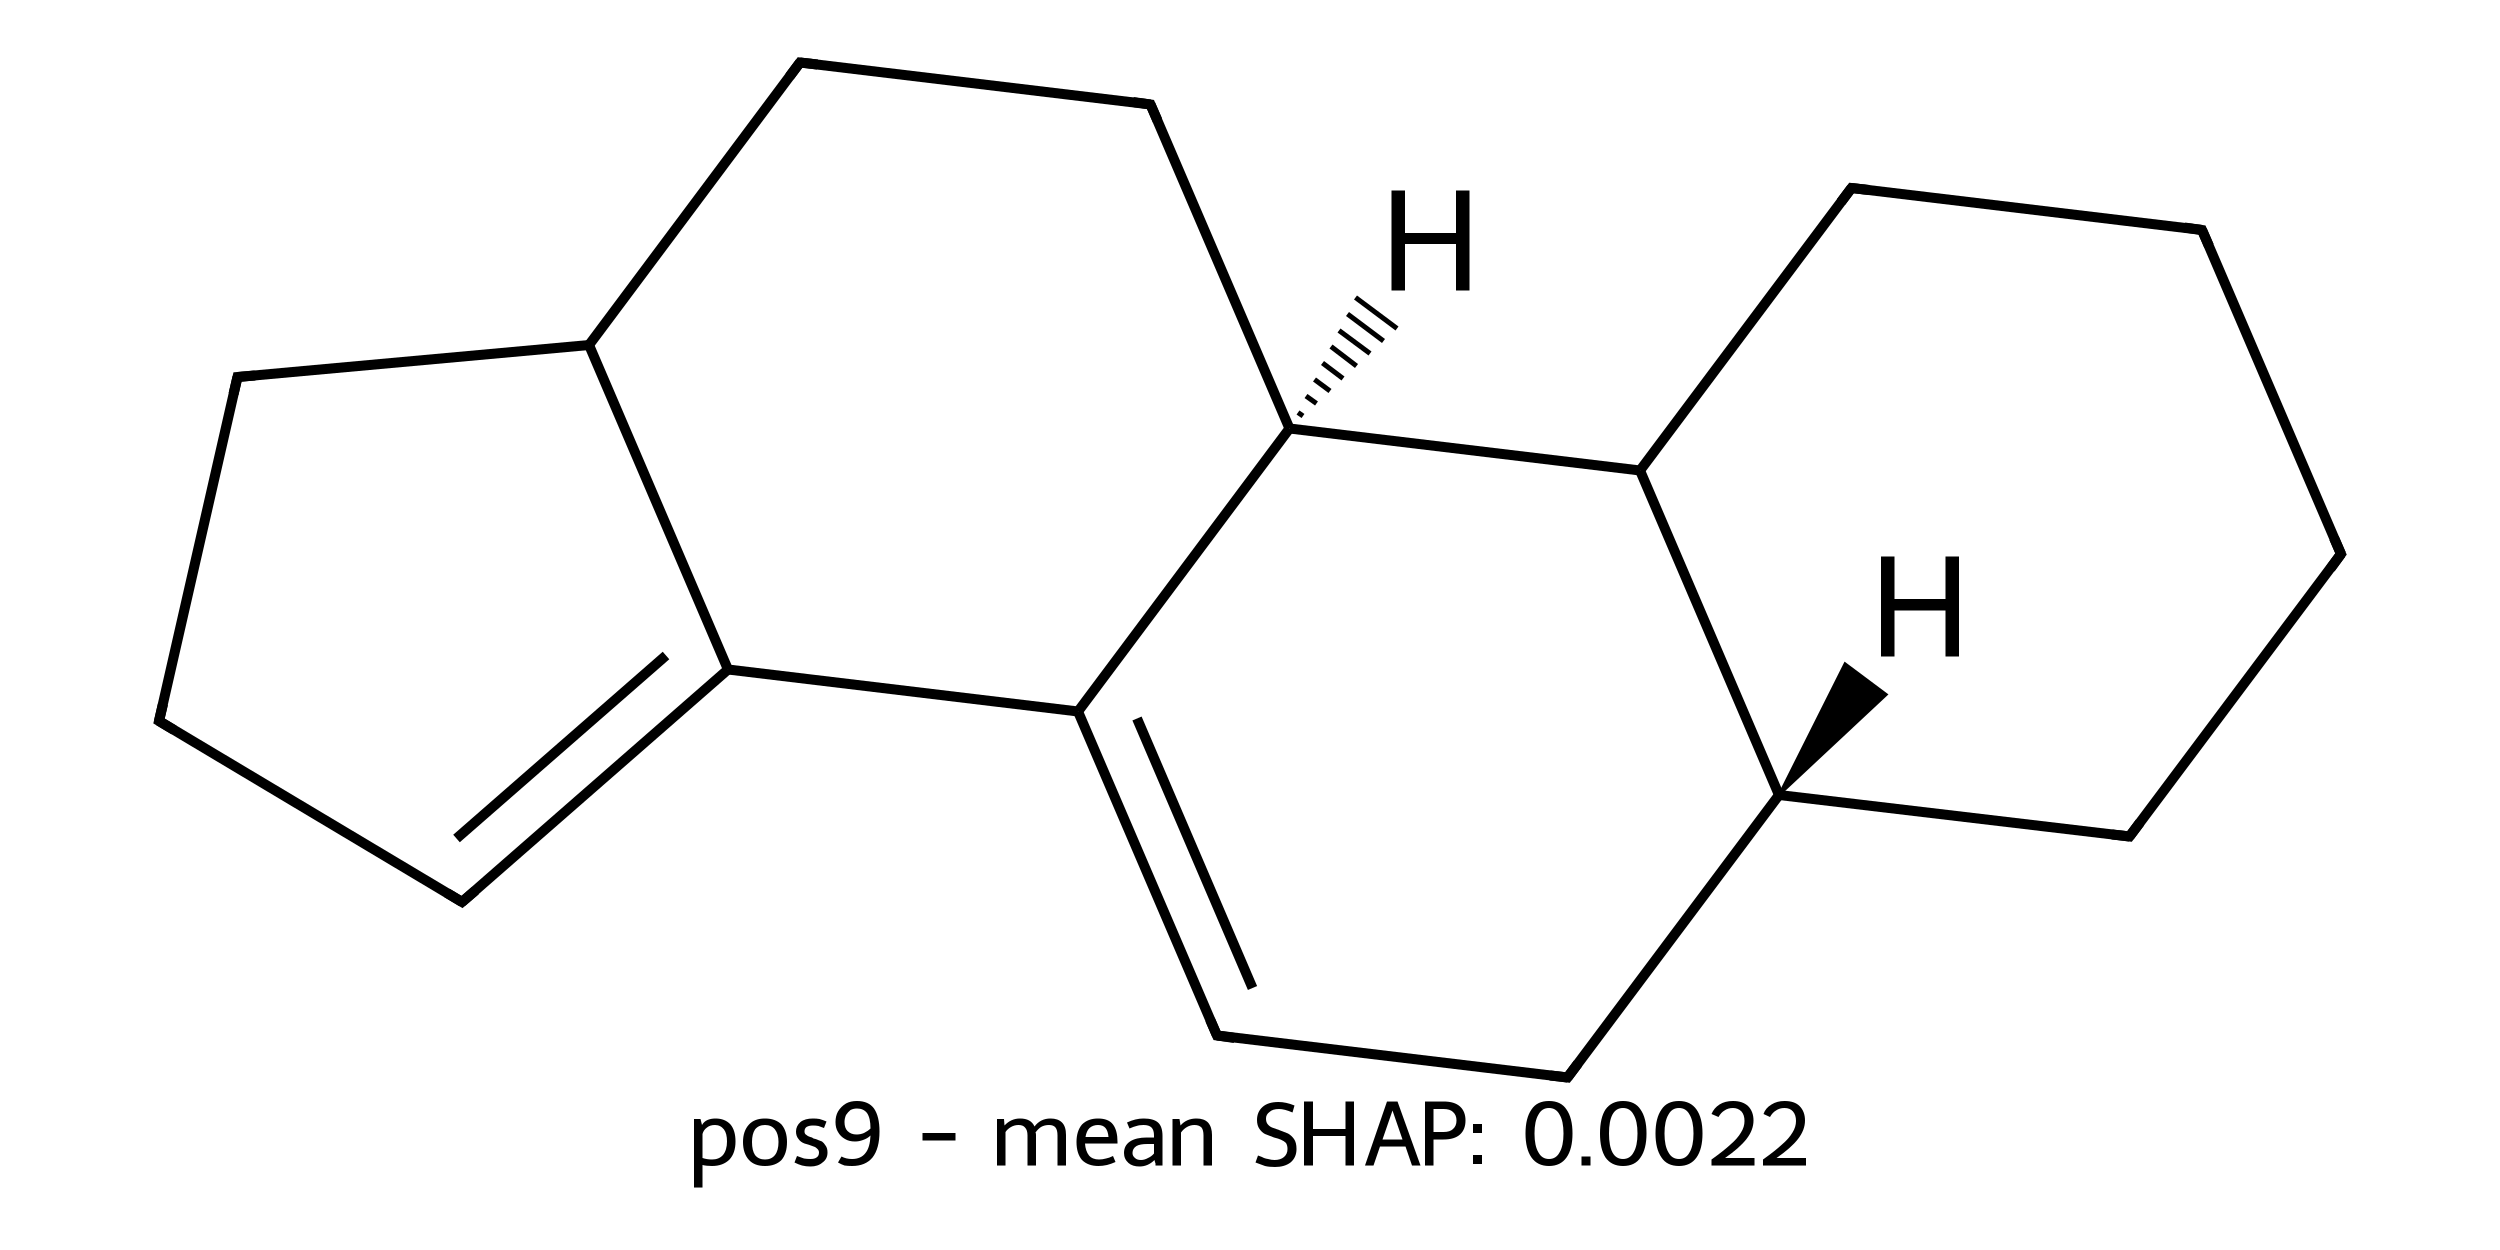<?xml version='1.0' encoding='iso-8859-1'?>
<svg version='1.1' baseProfile='full'
              xmlns='http://www.w3.org/2000/svg'
                      xmlns:rdkit='http://www.rdkit.org/xml'
                      xmlns:xlink='http://www.w3.org/1999/xlink'
                  xml:space='preserve'
width='500px' height='250px' viewBox='0 0 500 250'>
<!-- END OF HEADER -->
<rect style='opacity:1.0;fill:#FFFFFF;stroke:none' width='500.0' height='250.0' x='0.0' y='0.0'> </rect>
<path class='bond-0 atom-0 atom-1' d='M 92.4,180.4 L 145.6,133.9' style='fill:none;fill-rule:evenodd;stroke:#000000;stroke-width:2.0px;stroke-linecap:butt;stroke-linejoin:miter;stroke-opacity:1' />
<path class='bond-0 atom-0 atom-1' d='M 91.3,167.7 L 133.2,131.1' style='fill:none;fill-rule:evenodd;stroke:#000000;stroke-width:2.0px;stroke-linecap:butt;stroke-linejoin:miter;stroke-opacity:1' />
<path class='bond-1 atom-1 atom-2' d='M 145.6,133.9 L 215.6,142.3' style='fill:none;fill-rule:evenodd;stroke:#000000;stroke-width:2.0px;stroke-linecap:butt;stroke-linejoin:miter;stroke-opacity:1' />
<path class='bond-2 atom-2 atom-3' d='M 215.6,142.3 L 243.4,207.1' style='fill:none;fill-rule:evenodd;stroke:#000000;stroke-width:2.0px;stroke-linecap:butt;stroke-linejoin:miter;stroke-opacity:1' />
<path class='bond-2 atom-2 atom-3' d='M 227.4,143.7 L 250.5,197.6' style='fill:none;fill-rule:evenodd;stroke:#000000;stroke-width:2.0px;stroke-linecap:butt;stroke-linejoin:miter;stroke-opacity:1' />
<path class='bond-3 atom-3 atom-4' d='M 243.4,207.1 L 313.5,215.5' style='fill:none;fill-rule:evenodd;stroke:#000000;stroke-width:2.0px;stroke-linecap:butt;stroke-linejoin:miter;stroke-opacity:1' />
<path class='bond-4 atom-4 atom-5' d='M 313.5,215.5 L 355.8,159.0' style='fill:none;fill-rule:evenodd;stroke:#000000;stroke-width:2.0px;stroke-linecap:butt;stroke-linejoin:miter;stroke-opacity:1' />
<path class='bond-5 atom-5 atom-6' d='M 355.8,159.0 L 425.9,167.3' style='fill:none;fill-rule:evenodd;stroke:#000000;stroke-width:2.0px;stroke-linecap:butt;stroke-linejoin:miter;stroke-opacity:1' />
<path class='bond-6 atom-6 atom-7' d='M 425.9,167.3 L 468.2,110.8' style='fill:none;fill-rule:evenodd;stroke:#000000;stroke-width:2.0px;stroke-linecap:butt;stroke-linejoin:miter;stroke-opacity:1' />
<path class='bond-7 atom-7 atom-8' d='M 468.2,110.8 L 440.4,46.0' style='fill:none;fill-rule:evenodd;stroke:#000000;stroke-width:2.0px;stroke-linecap:butt;stroke-linejoin:miter;stroke-opacity:1' />
<path class='bond-8 atom-8 atom-9' d='M 440.4,46.0 L 370.3,37.6' style='fill:none;fill-rule:evenodd;stroke:#000000;stroke-width:2.0px;stroke-linecap:butt;stroke-linejoin:miter;stroke-opacity:1' />
<path class='bond-9 atom-9 atom-10' d='M 370.3,37.6 L 328.0,94.1' style='fill:none;fill-rule:evenodd;stroke:#000000;stroke-width:2.0px;stroke-linecap:butt;stroke-linejoin:miter;stroke-opacity:1' />
<path class='bond-10 atom-10 atom-11' d='M 328.0,94.1 L 257.9,85.7' style='fill:none;fill-rule:evenodd;stroke:#000000;stroke-width:2.0px;stroke-linecap:butt;stroke-linejoin:miter;stroke-opacity:1' />
<path class='bond-11 atom-11 atom-12' d='M 257.9,85.7 L 230.1,20.9' style='fill:none;fill-rule:evenodd;stroke:#000000;stroke-width:2.0px;stroke-linecap:butt;stroke-linejoin:miter;stroke-opacity:1' />
<path class='bond-12 atom-12 atom-13' d='M 230.1,20.9 L 160.0,12.5' style='fill:none;fill-rule:evenodd;stroke:#000000;stroke-width:2.0px;stroke-linecap:butt;stroke-linejoin:miter;stroke-opacity:1' />
<path class='bond-13 atom-13 atom-14' d='M 160.0,12.5 L 117.8,69.0' style='fill:none;fill-rule:evenodd;stroke:#000000;stroke-width:2.0px;stroke-linecap:butt;stroke-linejoin:miter;stroke-opacity:1' />
<path class='bond-14 atom-14 atom-15' d='M 117.8,69.0 L 47.5,75.4' style='fill:none;fill-rule:evenodd;stroke:#000000;stroke-width:2.0px;stroke-linecap:butt;stroke-linejoin:miter;stroke-opacity:1' />
<path class='bond-15 atom-15 atom-16' d='M 47.5,75.4 L 31.8,144.2' style='fill:none;fill-rule:evenodd;stroke:#000000;stroke-width:2.0px;stroke-linecap:butt;stroke-linejoin:miter;stroke-opacity:1' />
<path class='bond-16 atom-16 atom-0' d='M 31.8,144.2 L 92.4,180.4' style='fill:none;fill-rule:evenodd;stroke:#000000;stroke-width:2.0px;stroke-linecap:butt;stroke-linejoin:miter;stroke-opacity:1' />
<path class='bond-17 atom-14 atom-1' d='M 117.8,69.0 L 145.6,133.9' style='fill:none;fill-rule:evenodd;stroke:#000000;stroke-width:2.0px;stroke-linecap:butt;stroke-linejoin:miter;stroke-opacity:1' />
<path class='bond-18 atom-11 atom-2' d='M 257.9,85.7 L 215.6,142.3' style='fill:none;fill-rule:evenodd;stroke:#000000;stroke-width:2.0px;stroke-linecap:butt;stroke-linejoin:miter;stroke-opacity:1' />
<path class='bond-19 atom-10 atom-5' d='M 328.0,94.1 L 355.8,159.0' style='fill:none;fill-rule:evenodd;stroke:#000000;stroke-width:2.0px;stroke-linecap:butt;stroke-linejoin:miter;stroke-opacity:1' />
<path class='bond-20 atom-5 atom-17' d='M 355.8,159.0 L 369.0,132.7 L 377.3,138.9 Z' style='fill:#000000;fill-rule:evenodd;fill-opacity:1;stroke:#000000;stroke-width:0.5px;stroke-linecap:butt;stroke-linejoin:miter;stroke-opacity:1;' />
<path class='bond-21 atom-11 atom-18' d='M 259.6,82.5 L 260.6,83.2' style='fill:none;fill-rule:evenodd;stroke:#000000;stroke-width:1.0px;stroke-linecap:butt;stroke-linejoin:miter;stroke-opacity:1' />
<path class='bond-21 atom-11 atom-18' d='M 261.2,79.2 L 263.3,80.7' style='fill:none;fill-rule:evenodd;stroke:#000000;stroke-width:1.0px;stroke-linecap:butt;stroke-linejoin:miter;stroke-opacity:1' />
<path class='bond-21 atom-11 atom-18' d='M 262.9,75.9 L 266.0,78.2' style='fill:none;fill-rule:evenodd;stroke:#000000;stroke-width:1.0px;stroke-linecap:butt;stroke-linejoin:miter;stroke-opacity:1' />
<path class='bond-21 atom-11 atom-18' d='M 264.5,72.6 L 268.6,75.7' style='fill:none;fill-rule:evenodd;stroke:#000000;stroke-width:1.0px;stroke-linecap:butt;stroke-linejoin:miter;stroke-opacity:1' />
<path class='bond-21 atom-11 atom-18' d='M 266.2,69.3 L 271.3,73.2' style='fill:none;fill-rule:evenodd;stroke:#000000;stroke-width:1.0px;stroke-linecap:butt;stroke-linejoin:miter;stroke-opacity:1' />
<path class='bond-21 atom-11 atom-18' d='M 267.8,66.1 L 274.0,70.7' style='fill:none;fill-rule:evenodd;stroke:#000000;stroke-width:1.0px;stroke-linecap:butt;stroke-linejoin:miter;stroke-opacity:1' />
<path class='bond-21 atom-11 atom-18' d='M 269.5,62.8 L 276.7,68.2' style='fill:none;fill-rule:evenodd;stroke:#000000;stroke-width:1.0px;stroke-linecap:butt;stroke-linejoin:miter;stroke-opacity:1' />
<path class='bond-21 atom-11 atom-18' d='M 271.1,59.5 L 279.4,65.7' style='fill:none;fill-rule:evenodd;stroke:#000000;stroke-width:1.0px;stroke-linecap:butt;stroke-linejoin:miter;stroke-opacity:1' />
<path d='M 95.1,178.1 L 92.4,180.4 L 89.4,178.6' style='fill:none;stroke:#000000;stroke-width:2.0px;stroke-linecap:butt;stroke-linejoin:miter;stroke-opacity:1;' />
<path d='M 242.0,203.9 L 243.4,207.1 L 246.9,207.6' style='fill:none;stroke:#000000;stroke-width:2.0px;stroke-linecap:butt;stroke-linejoin:miter;stroke-opacity:1;' />
<path d='M 310.0,215.1 L 313.5,215.5 L 315.6,212.7' style='fill:none;stroke:#000000;stroke-width:2.0px;stroke-linecap:butt;stroke-linejoin:miter;stroke-opacity:1;' />
<path d='M 422.4,166.9 L 425.9,167.3 L 428.0,164.5' style='fill:none;stroke:#000000;stroke-width:2.0px;stroke-linecap:butt;stroke-linejoin:miter;stroke-opacity:1;' />
<path d='M 466.1,113.7 L 468.2,110.8 L 466.8,107.6' style='fill:none;stroke:#000000;stroke-width:2.0px;stroke-linecap:butt;stroke-linejoin:miter;stroke-opacity:1;' />
<path d='M 441.8,49.2 L 440.4,46.0 L 436.9,45.5' style='fill:none;stroke:#000000;stroke-width:2.0px;stroke-linecap:butt;stroke-linejoin:miter;stroke-opacity:1;' />
<path d='M 373.8,38.0 L 370.3,37.6 L 368.2,40.4' style='fill:none;stroke:#000000;stroke-width:2.0px;stroke-linecap:butt;stroke-linejoin:miter;stroke-opacity:1;' />
<path d='M 231.5,24.1 L 230.1,20.9 L 226.6,20.4' style='fill:none;stroke:#000000;stroke-width:2.0px;stroke-linecap:butt;stroke-linejoin:miter;stroke-opacity:1;' />
<path d='M 163.5,12.9 L 160.0,12.5 L 157.9,15.3' style='fill:none;stroke:#000000;stroke-width:2.0px;stroke-linecap:butt;stroke-linejoin:miter;stroke-opacity:1;' />
<path d='M 51.0,75.1 L 47.5,75.4 L 46.7,78.8' style='fill:none;stroke:#000000;stroke-width:2.0px;stroke-linecap:butt;stroke-linejoin:miter;stroke-opacity:1;' />
<path d='M 32.6,140.8 L 31.8,144.2 L 34.8,146.0' style='fill:none;stroke:#000000;stroke-width:2.0px;stroke-linecap:butt;stroke-linejoin:miter;stroke-opacity:1;' />
<path class='atom-17' d='M 376.2 111.3
L 378.9 111.3
L 378.9 119.8
L 389.1 119.8
L 389.1 111.3
L 391.8 111.3
L 391.8 131.3
L 389.1 131.3
L 389.1 122.1
L 378.9 122.1
L 378.9 131.3
L 376.2 131.3
L 376.2 111.3
' fill='#000000'/>
<path class='atom-18' d='M 278.3 38.1
L 281.0 38.1
L 281.0 46.6
L 291.2 46.6
L 291.2 38.1
L 293.9 38.1
L 293.9 58.1
L 291.2 58.1
L 291.2 48.8
L 281.0 48.8
L 281.0 58.1
L 278.3 58.1
L 278.3 38.1
' fill='#000000'/>
<path class='legend' d='M 143.1 223.7
Q 145.0 223.7, 146.1 224.9
Q 147.1 226.1, 147.1 228.3
Q 147.1 230.6, 145.9 231.9
Q 144.6 233.2, 142.4 233.2
Q 141.3 233.2, 140.5 233.0
L 140.5 237.5
L 138.8 237.5
L 138.8 223.8
L 140.1 223.8
L 140.4 225.0
Q 140.8 224.3, 141.5 224.0
Q 142.2 223.7, 143.1 223.7
M 142.4 231.9
Q 143.8 231.9, 144.6 231.0
Q 145.4 230.0, 145.4 228.3
Q 145.4 226.7, 144.8 225.9
Q 144.1 225.0, 143.0 225.0
Q 142.0 225.0, 141.4 225.5
Q 140.7 226.0, 140.5 226.8
L 140.5 231.6
Q 141.4 231.9, 142.4 231.9
' fill='#000000'/>
<path class='legend' d='M 148.6 228.4
Q 148.6 226.2, 149.8 224.9
Q 150.9 223.7, 153.0 223.7
Q 155.1 223.7, 156.3 224.9
Q 157.4 226.2, 157.4 228.4
Q 157.4 230.7, 156.3 232.0
Q 155.1 233.2, 153.0 233.2
Q 150.9 233.2, 149.8 232.0
Q 148.6 230.7, 148.6 228.4
M 150.4 228.4
Q 150.4 230.1, 151.0 231.0
Q 151.7 231.9, 153.0 231.9
Q 154.3 231.9, 155.0 231.0
Q 155.7 230.1, 155.7 228.4
Q 155.7 226.8, 155.0 225.9
Q 154.3 225.0, 153.0 225.0
Q 151.7 225.0, 151.0 225.9
Q 150.4 226.8, 150.4 228.4
' fill='#000000'/>
<path class='legend' d='M 159.4 231.2
Q 160.3 231.5, 160.8 231.7
Q 161.4 231.8, 162.1 231.8
Q 162.9 231.8, 163.3 231.5
Q 163.8 231.2, 163.8 230.5
Q 163.8 230.1, 163.5 229.8
Q 163.3 229.6, 163.0 229.4
Q 162.7 229.3, 161.9 229.0
Q 161.8 229.0, 160.9 228.7
Q 160.1 228.4, 159.7 227.8
Q 159.2 227.2, 159.2 226.3
Q 159.2 225.2, 160.1 224.4
Q 161.0 223.7, 162.6 223.7
Q 163.3 223.7, 163.9 223.8
Q 164.6 224.0, 165.3 224.3
L 164.8 225.6
Q 164.2 225.4, 163.7 225.2
Q 163.2 225.1, 162.6 225.1
Q 161.8 225.1, 161.3 225.4
Q 160.9 225.7, 160.9 226.3
Q 160.9 226.8, 161.3 227.0
Q 161.6 227.3, 162.4 227.5
Q 162.6 227.6, 162.7 227.7
L 163.1 227.8
Q 163.9 228.1, 164.4 228.3
Q 164.8 228.6, 165.1 229.1
Q 165.5 229.6, 165.5 230.5
Q 165.5 231.8, 164.5 232.5
Q 163.6 233.3, 162.1 233.3
Q 161.2 233.3, 160.4 233.1
Q 159.7 232.9, 158.9 232.5
L 159.4 231.2
' fill='#000000'/>
<path class='legend' d='M 171.4 220.2
Q 173.7 220.2, 174.8 221.7
Q 175.9 223.3, 175.9 226.3
Q 175.9 229.7, 174.5 231.5
Q 173.1 233.2, 170.4 233.2
Q 169.6 233.2, 168.9 233.1
Q 168.3 232.9, 167.6 232.5
L 168.3 231.3
Q 169.2 231.8, 170.4 231.8
Q 172.2 231.8, 173.1 230.6
Q 174.0 229.5, 174.1 227.1
Q 173.5 227.7, 172.6 228.0
Q 171.8 228.3, 171.0 228.3
Q 169.8 228.3, 169.0 227.8
Q 168.1 227.3, 167.6 226.4
Q 167.1 225.6, 167.1 224.4
Q 167.1 223.2, 167.6 222.3
Q 168.2 221.3, 169.2 220.7
Q 170.1 220.2, 171.4 220.2
M 168.9 224.4
Q 168.9 225.6, 169.5 226.2
Q 170.2 226.9, 171.3 226.9
Q 172.1 226.9, 172.8 226.6
Q 173.6 226.2, 174.1 225.7
Q 174.1 223.6, 173.4 222.6
Q 172.7 221.7, 171.4 221.7
Q 170.7 221.7, 170.1 222.0
Q 169.6 222.4, 169.2 223.0
Q 168.9 223.7, 168.9 224.4
' fill='#000000'/>
<path class='legend' d='' fill='#000000'/>
<path class='legend' d='M 184.5 226.6
L 191.1 226.6
L 191.1 228.1
L 184.5 228.1
L 184.5 226.6
' fill='#000000'/>
<path class='legend' d='' fill='#000000'/>
<path class='legend' d='M 210.1 223.7
Q 211.6 223.7, 212.4 224.5
Q 213.2 225.3, 213.2 227.0
L 213.2 233.1
L 211.5 233.1
L 211.5 227.1
Q 211.5 226.0, 211.1 225.5
Q 210.7 225.0, 209.8 225.0
Q 208.9 225.0, 208.2 225.4
Q 207.6 225.8, 207.1 226.5
Q 207.2 226.6, 207.2 227.0
L 207.2 233.1
L 205.5 233.1
L 205.5 227.1
Q 205.5 226.0, 205.0 225.5
Q 204.6 225.0, 203.7 225.0
Q 202.9 225.0, 202.2 225.4
Q 201.5 225.8, 201.1 226.4
L 201.1 233.1
L 199.4 233.1
L 199.4 223.8
L 200.8 223.8
L 200.9 225.1
Q 202.2 223.7, 204.0 223.7
Q 206.2 223.7, 206.9 225.3
Q 208.1 223.7, 210.1 223.7
' fill='#000000'/>
<path class='legend' d='M 215.3 228.4
Q 215.3 226.2, 216.4 224.9
Q 217.6 223.7, 219.6 223.7
Q 221.7 223.7, 222.6 224.9
Q 223.5 226.1, 223.5 228.4
L 223.5 228.7
L 217.0 228.7
Q 217.1 230.2, 217.8 231.1
Q 218.5 231.9, 219.8 231.9
Q 220.5 231.9, 221.2 231.7
Q 221.8 231.6, 222.6 231.2
L 223.1 232.4
Q 222.2 232.8, 221.4 233.0
Q 220.5 233.2, 219.7 233.2
Q 217.6 233.2, 216.4 232.0
Q 215.3 230.7, 215.3 228.4
M 219.6 225.0
Q 218.6 225.0, 217.9 225.6
Q 217.3 226.2, 217.1 227.4
L 221.7 227.4
Q 221.6 226.2, 221.1 225.6
Q 220.6 225.0, 219.6 225.0
' fill='#000000'/>
<path class='legend' d='M 224.8 230.6
Q 224.8 229.1, 226.0 228.3
Q 227.2 227.5, 229.4 227.5
L 230.8 227.5
L 230.8 227.1
Q 230.8 226.0, 230.3 225.5
Q 229.8 225.0, 228.7 225.0
Q 227.9 225.0, 227.3 225.2
Q 226.8 225.3, 225.9 225.7
L 225.4 224.5
Q 227.1 223.7, 228.7 223.7
Q 230.7 223.7, 231.6 224.5
Q 232.5 225.3, 232.5 227.2
L 232.5 233.1
L 231.1 233.1
Q 231.1 233.0, 231.1 232.7
Q 231.0 232.5, 230.9 232.0
Q 229.6 233.3, 227.9 233.3
Q 226.5 233.3, 225.7 232.6
Q 224.8 231.8, 224.8 230.6
M 226.5 230.6
Q 226.5 231.2, 227.0 231.6
Q 227.4 232.0, 228.2 232.0
Q 228.9 232.0, 229.6 231.6
Q 230.3 231.3, 230.8 230.7
L 230.8 228.8
L 229.5 228.8
Q 228.0 228.8, 227.3 229.2
Q 226.5 229.7, 226.5 230.6
' fill='#000000'/>
<path class='legend' d='M 239.3 223.7
Q 240.8 223.7, 241.6 224.5
Q 242.4 225.4, 242.4 227.0
L 242.4 233.1
L 240.7 233.1
L 240.7 227.1
Q 240.7 226.0, 240.3 225.5
Q 239.8 225.0, 238.9 225.0
Q 238.1 225.0, 237.4 225.4
Q 236.7 225.8, 236.2 226.5
L 236.2 233.1
L 234.5 233.1
L 234.5 223.8
L 235.9 223.8
L 236.1 225.1
Q 237.3 223.7, 239.3 223.7
' fill='#000000'/>
<path class='legend' d='' fill='#000000'/>
<path class='legend' d='M 251.6 231.1
Q 251.8 231.2, 252.4 231.4
Q 252.9 231.7, 253.6 231.8
Q 254.3 232.0, 254.9 232.0
Q 256.1 232.0, 256.8 231.4
Q 257.5 230.8, 257.5 229.8
Q 257.5 229.1, 257.2 228.6
Q 256.8 228.2, 256.3 228.0
Q 255.7 227.7, 254.8 227.5
Q 253.7 227.1, 253.0 226.8
Q 252.4 226.5, 251.9 225.8
Q 251.4 225.1, 251.4 224.0
Q 251.4 222.4, 252.5 221.4
Q 253.6 220.4, 255.7 220.4
Q 257.2 220.4, 258.9 221.1
L 258.5 222.5
Q 256.9 221.8, 255.8 221.8
Q 254.5 221.8, 253.9 222.4
Q 253.2 222.9, 253.2 223.7
Q 253.2 224.4, 253.5 224.8
Q 253.9 225.3, 254.4 225.5
Q 254.9 225.7, 255.8 226.0
Q 256.9 226.4, 257.6 226.7
Q 258.3 227.1, 258.8 227.8
Q 259.3 228.5, 259.3 229.8
Q 259.3 231.5, 258.1 232.5
Q 256.9 233.4, 255.0 233.4
Q 253.8 233.4, 253.0 233.2
Q 252.1 232.9, 251.1 232.5
L 251.6 231.1
' fill='#000000'/>
<path class='legend' d='M 260.8 220.3
L 262.6 220.3
L 262.6 225.8
L 269.1 225.8
L 269.1 220.3
L 270.8 220.3
L 270.8 233.1
L 269.1 233.1
L 269.1 227.2
L 262.6 227.2
L 262.6 233.1
L 260.8 233.1
L 260.8 220.3
' fill='#000000'/>
<path class='legend' d='M 282.4 233.1
L 281.1 229.3
L 276.0 229.3
L 274.7 233.1
L 273.0 233.1
L 277.4 220.3
L 279.5 220.3
L 284.1 233.1
L 282.4 233.1
M 276.5 227.9
L 280.5 227.9
L 278.5 222.1
L 276.5 227.9
' fill='#000000'/>
<path class='legend' d='M 288.7 220.3
Q 290.9 220.3, 292.0 221.3
Q 293.1 222.3, 293.1 224.1
Q 293.1 225.9, 292.0 226.9
Q 290.9 227.9, 288.7 227.9
L 286.7 227.9
L 286.7 233.1
L 285.0 233.1
L 285.0 220.3
L 288.7 220.3
M 288.7 226.4
Q 290.0 226.4, 290.6 225.8
Q 291.3 225.2, 291.3 224.1
Q 291.3 223.0, 290.6 222.4
Q 290.0 221.8, 288.7 221.8
L 286.7 221.8
L 286.7 226.4
L 288.7 226.4
' fill='#000000'/>
<path class='legend' d='M 294.6 231.0
L 296.4 231.0
L 296.4 232.8
L 294.6 232.8
L 294.6 231.0
M 294.6 224.8
L 296.4 224.8
L 296.4 226.6
L 294.6 226.6
L 294.6 224.8
' fill='#000000'/>
<path class='legend' d='' fill='#000000'/>
<path class='legend' d='M 309.8 233.2
Q 307.5 233.2, 306.3 231.5
Q 305.1 229.8, 305.1 226.7
Q 305.1 223.6, 306.3 221.9
Q 307.4 220.2, 309.8 220.2
Q 312.2 220.2, 313.3 221.9
Q 314.5 223.6, 314.5 226.7
Q 314.5 229.8, 313.3 231.5
Q 312.1 233.2, 309.8 233.2
M 309.8 231.8
Q 311.2 231.8, 311.9 230.5
Q 312.7 229.2, 312.7 226.7
Q 312.7 224.2, 311.9 222.9
Q 311.2 221.6, 309.8 221.6
Q 308.4 221.6, 307.7 222.9
Q 306.9 224.2, 306.9 226.7
Q 306.9 229.2, 307.7 230.5
Q 308.4 231.8, 309.8 231.8
' fill='#000000'/>
<path class='legend' d='M 316.3 231.3
L 318.1 231.3
L 318.1 233.1
L 316.3 233.1
L 316.3 231.3
' fill='#000000'/>
<path class='legend' d='M 324.6 233.2
Q 322.3 233.2, 321.1 231.5
Q 320.0 229.8, 320.0 226.7
Q 320.0 223.6, 321.1 221.9
Q 322.3 220.2, 324.6 220.2
Q 327.0 220.2, 328.1 221.9
Q 329.3 223.6, 329.3 226.7
Q 329.3 229.8, 328.1 231.5
Q 327.0 233.2, 324.6 233.2
M 324.6 231.8
Q 326.0 231.8, 326.7 230.5
Q 327.5 229.2, 327.5 226.7
Q 327.5 224.2, 326.7 222.9
Q 326.0 221.6, 324.6 221.6
Q 323.2 221.6, 322.5 222.9
Q 321.8 224.2, 321.8 226.7
Q 321.8 229.2, 322.5 230.5
Q 323.2 231.8, 324.6 231.8
' fill='#000000'/>
<path class='legend' d='M 335.8 233.2
Q 333.4 233.2, 332.3 231.5
Q 331.1 229.8, 331.1 226.7
Q 331.1 223.6, 332.3 221.9
Q 333.4 220.2, 335.8 220.2
Q 338.1 220.2, 339.3 221.9
Q 340.5 223.6, 340.5 226.7
Q 340.5 229.8, 339.3 231.5
Q 338.1 233.2, 335.8 233.2
M 335.8 231.8
Q 337.2 231.8, 337.9 230.5
Q 338.7 229.2, 338.7 226.7
Q 338.7 224.2, 337.9 222.9
Q 337.2 221.6, 335.8 221.6
Q 334.4 221.6, 333.7 222.9
Q 332.9 224.2, 332.9 226.7
Q 332.9 229.2, 333.7 230.5
Q 334.4 231.8, 335.8 231.8
' fill='#000000'/>
<path class='legend' d='M 342.3 222.8
Q 342.8 221.6, 343.9 220.9
Q 345.0 220.2, 346.6 220.2
Q 348.5 220.2, 349.6 221.2
Q 350.7 222.3, 350.7 224.1
Q 350.7 226.0, 349.3 227.8
Q 347.9 229.6, 345.0 231.6
L 350.9 231.6
L 350.9 233.1
L 342.3 233.1
L 342.3 231.9
Q 344.7 230.2, 346.1 228.9
Q 347.5 227.7, 348.2 226.5
Q 348.9 225.4, 348.9 224.2
Q 348.9 223.0, 348.3 222.3
Q 347.6 221.6, 346.6 221.6
Q 345.6 221.6, 344.9 222.1
Q 344.2 222.5, 343.7 223.4
L 342.3 222.8
' fill='#000000'/>
<path class='legend' d='M 352.7 222.8
Q 353.1 221.6, 354.3 220.9
Q 355.4 220.2, 356.9 220.2
Q 358.9 220.2, 359.9 221.2
Q 361.0 222.3, 361.0 224.1
Q 361.0 226.0, 359.6 227.8
Q 358.2 229.6, 355.3 231.6
L 361.2 231.6
L 361.2 233.1
L 352.6 233.1
L 352.6 231.9
Q 355.0 230.2, 356.4 228.9
Q 357.8 227.7, 358.5 226.5
Q 359.2 225.4, 359.2 224.2
Q 359.2 223.0, 358.6 222.3
Q 358.0 221.6, 356.9 221.6
Q 355.9 221.6, 355.2 222.1
Q 354.5 222.5, 354.0 223.4
L 352.7 222.8
' fill='#000000'/>
</svg>
